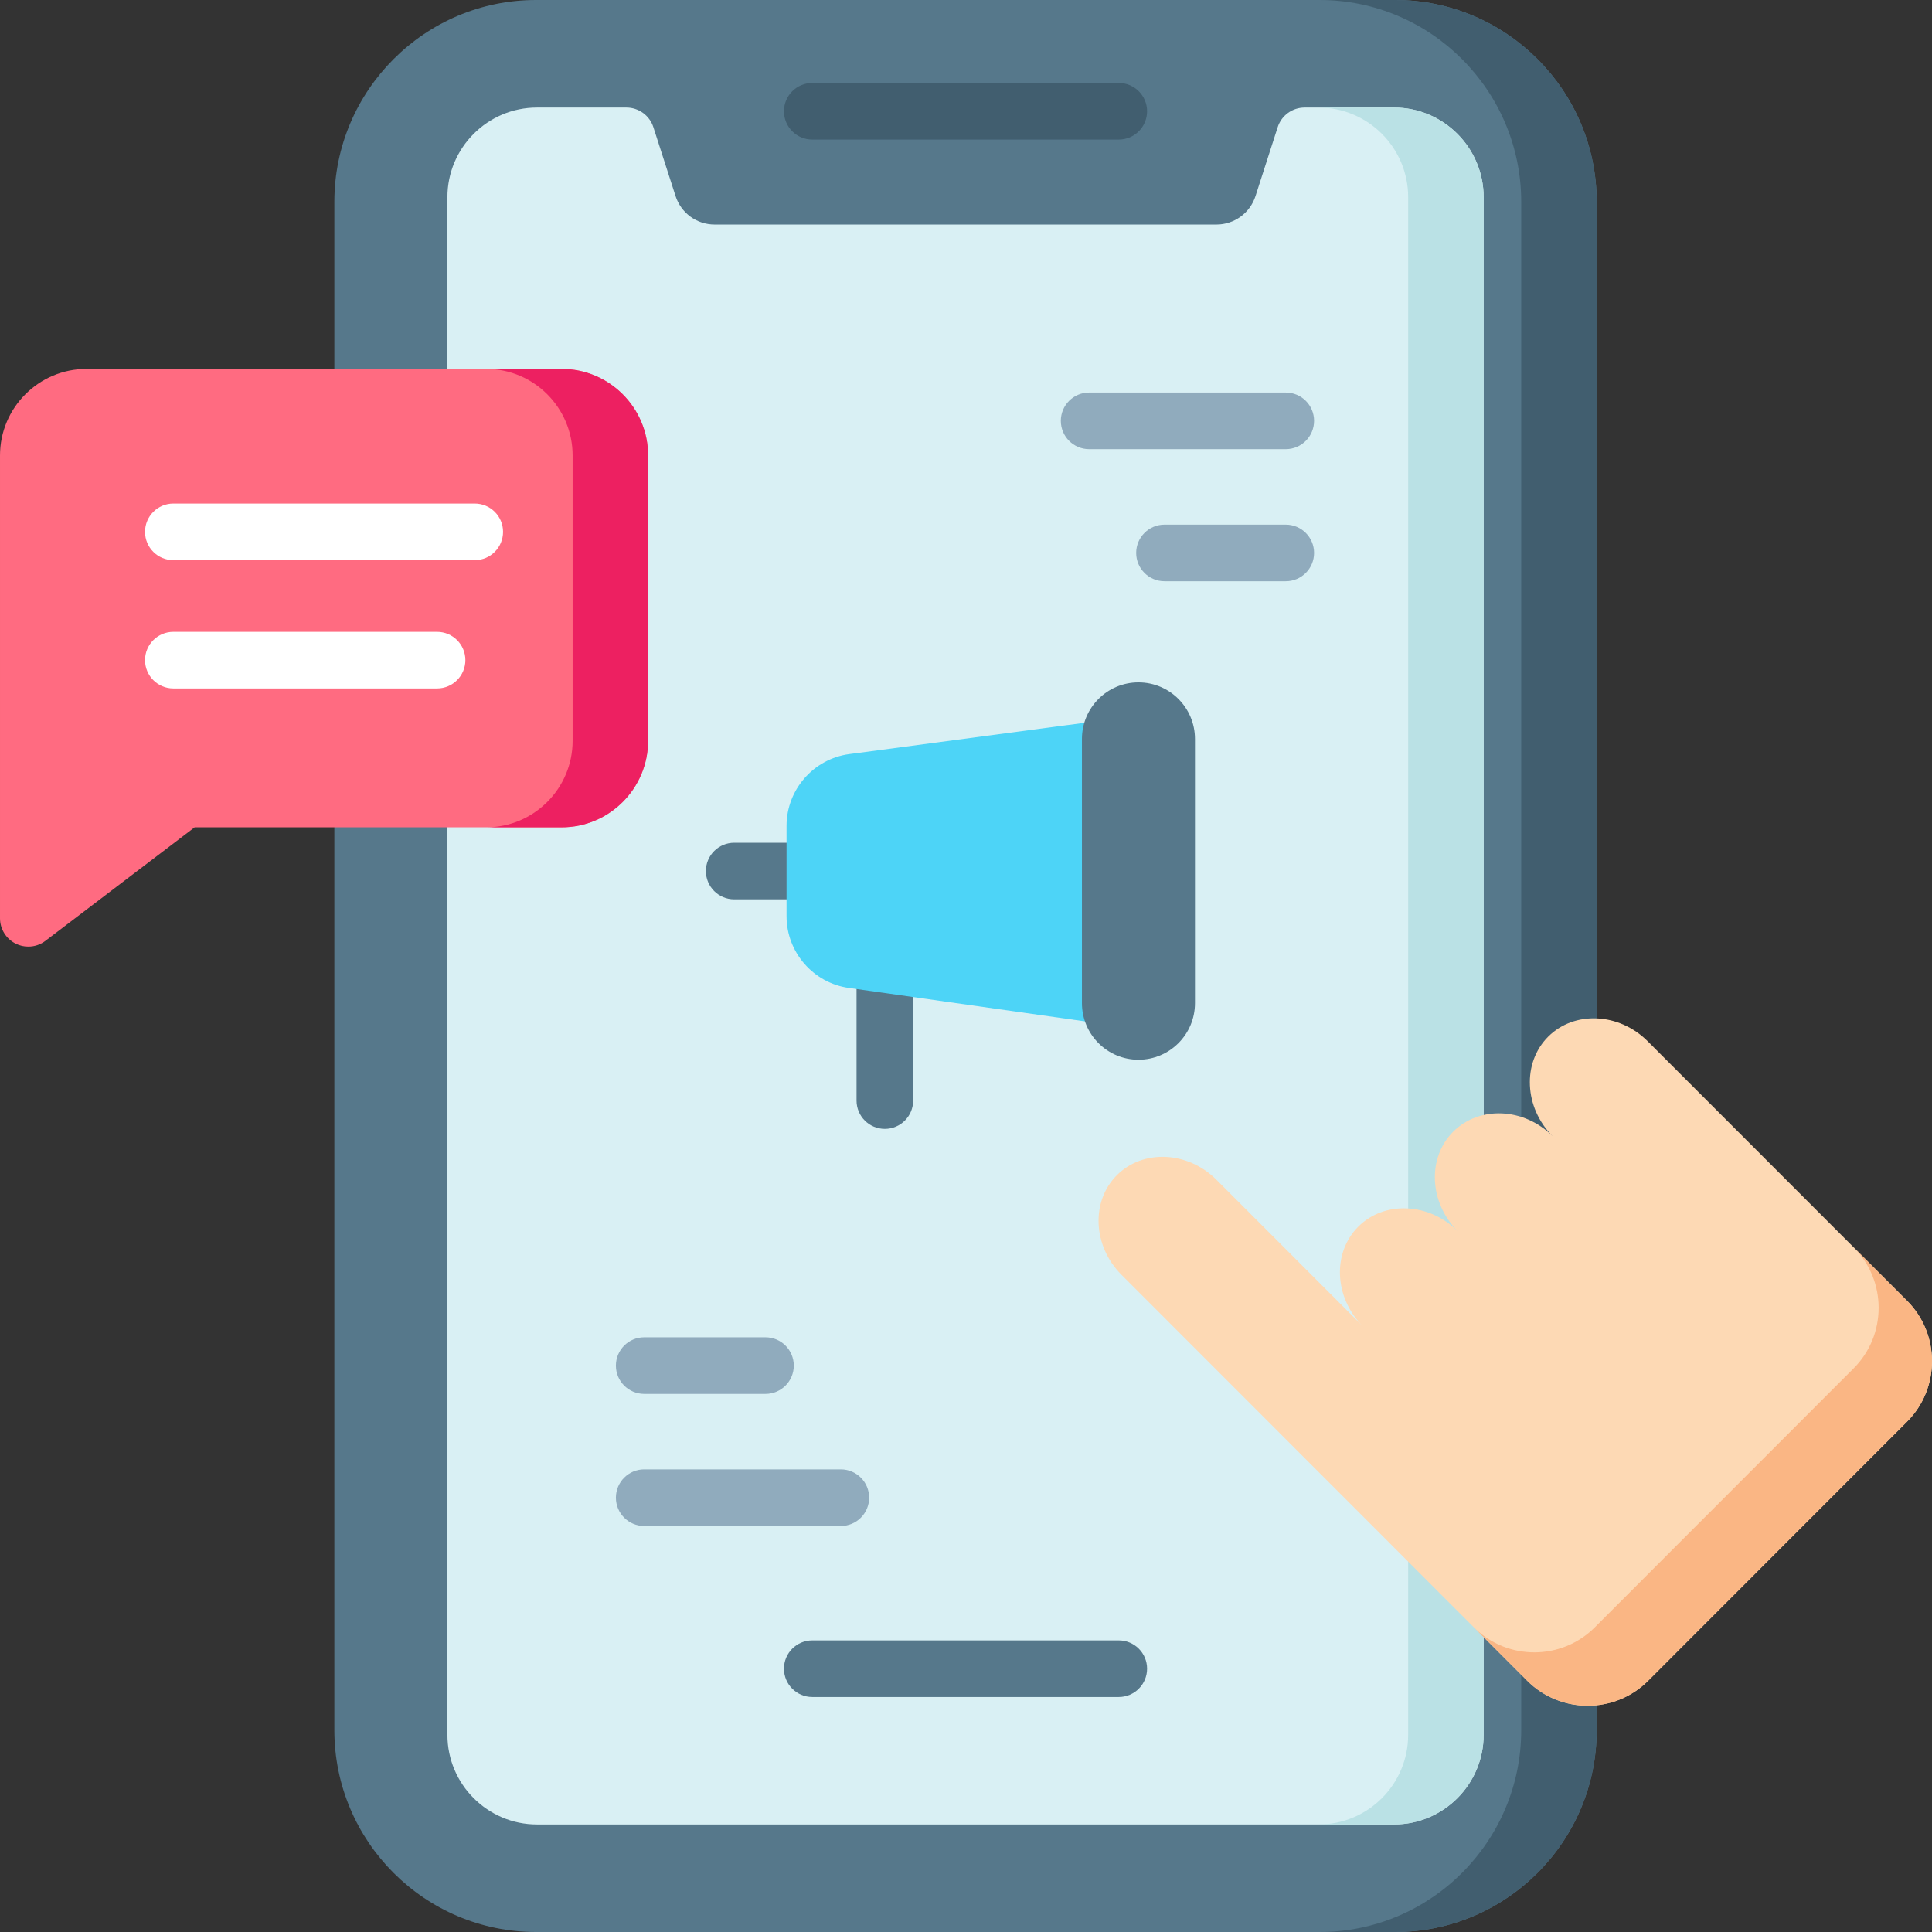 <svg id="Layer_1" enable-background="new 0 0 512 512" height="512" viewBox="0 0 512 512" width="512" xmlns="http://www.w3.org/2000/svg"><rect x="0" y="0" width="512" height="512" fill="#333333" stroke="none"/><g><g><path d="m423.14 53.5v405c0 29.5-23.97 53.5-53.43 53.5h-227.67c-29.46 0-53.43-24-53.43-53.5v-405c0-29.5 23.97-53.5 53.43-53.5h227.67c29.46 0 53.43 24 53.43 53.5z" fill="#56788b"/><path d="m423.14 53.5v405c0 29.5-23.97 53.5-53.43 53.5h-20c29.46 0 53.43-24 53.43-53.5v-405c0-29.5-23.97-53.5-53.43-53.5h20c29.46 0 53.43 24 53.43 53.5z" fill="#415e6f"/><path d="m393.18 52.26v407.48c0 13.1-10.64 23.76-23.73 23.76h-227.15c-13.09 0-23.73-10.66-23.73-23.76v-407.48c0-13.1 10.64-23.76 23.73-23.76h23.71c3.25 0 6.14 2.1 7.14 5.2l5.87 18.23c1.46 4.53 5.62 7.57 10.37 7.57h132.97c4.74 0 8.91-3.04 10.37-7.57l5.87-18.23c1-3.1 3.88-5.2 7.14-5.2h23.71c13.09 0 23.73 10.66 23.73 23.76z" fill="#d9f0f4"/><path d="m393.18 52.26v407.48c0 13.1-10.64 23.76-23.73 23.76h-20c13.09 0 23.73-10.66 23.73-23.76v-407.48c0-13.1-10.64-23.76-23.73-23.76h20c13.09 0 23.73 10.66 23.73 23.76z" fill="#bae1e5"/><path d="m296.489 21.985h-81.231c-4.142 0-7.5 3.358-7.5 7.5s3.358 7.5 7.5 7.5h81.231c4.142 0 7.5-3.358 7.5-7.5s-3.358-7.5-7.5-7.5z" fill="#415e6f"/><path d="m296.489 434.722h-81.231c-4.142 0-7.5 3.358-7.5 7.5s3.358 7.5 7.5 7.5h81.231c4.142 0 7.5-3.358 7.5-7.5s-3.358-7.5-7.5-7.5z" fill="#56788b"/><g><g fill="#56788b"><path d="m215.943 223.337h-21.376c-4.142 0-7.5 3.358-7.5 7.5s3.358 7.5 7.5 7.5h21.376c4.142 0 7.5-3.358 7.5-7.5s-3.358-7.5-7.5-7.5z"/><path d="m234.493 248.03c-4.142 0-7.5 3.358-7.5 7.5v36.133c0 4.142 3.358 7.5 7.5 7.5s7.5-3.358 7.5-7.5v-36.133c0-4.142-3.358-7.5-7.5-7.5z"/></g><path d="m225.045 199.848c-9.465 1.274-16.602 9.443-16.602 19.001v23.975c0 9.558 7.137 17.727 16.602 19.001l82.657 11.708v-84.686z" fill="#4dd4f7"/><path d="m316.68 195.837v70c0 8.284-6.706 15-14.978 15-8.272 0-14.978-6.716-14.978-15v-70c0-8.284 6.706-15 14.978-15 8.272 0 14.978 6.716 14.978 15z" fill="#56788b"/></g><path d="m171.75 120.7v75.62c0 12.64-10.28 22.93-22.91 22.93h-97.26l-39.54 30.08c-1.33 1.02-2.93 1.53-4.54 1.53-1.14 0-2.28-.25-3.33-.78-2.55-1.26-4.17-3.87-4.17-6.72v-122.66c0-12.64 10.28-22.93 22.91-22.93h125.93c12.63 0 22.91 10.29 22.91 22.93z" fill="#ff6b81"/><path d="m171.75 120.7v75.62c0 12.64-10.28 22.93-22.91 22.93h-20c12.63 0 22.91-10.29 22.91-22.93v-75.62c0-12.64-10.28-22.93-22.91-22.93h20c12.63 0 22.91 10.29 22.91 22.93z" fill="#ed2061"/><g fill="#fff"><path d="m125.815 133.444h-79.881c-4.142 0-7.5 3.358-7.5 7.5s3.358 7.5 7.5 7.5h79.881c4.142 0 7.5-3.358 7.5-7.5s-3.357-7.5-7.5-7.5z"/><path d="m115.831 167.444h-69.897c-4.142 0-7.5 3.358-7.5 7.5s3.358 7.5 7.5 7.5h69.896c4.142 0 7.5-3.358 7.5-7.5s-3.357-7.5-7.499-7.5z"/></g><g fill="#90abbd"><path d="m170.719 369.4h32.143c4.142 0 7.5-3.358 7.5-7.5s-3.358-7.5-7.5-7.5h-32.143c-4.142 0-7.5 3.358-7.5 7.5s3.358 7.5 7.5 7.5z"/><path d="m222.833 389.4h-52.113c-4.142 0-7.5 3.358-7.5 7.5s3.358 7.5 7.5 7.5h52.113c4.142 0 7.5-3.358 7.5-7.5s-3.358-7.5-7.5-7.5z"/><path d="m340.743 139.03h-32.143c-4.142 0-7.5 3.358-7.5 7.5s3.358 7.5 7.5 7.5h32.143c4.142 0 7.5-3.358 7.5-7.5s-3.358-7.5-7.5-7.5z"/><path d="m348.243 111.53c0-4.142-3.358-7.5-7.5-7.5h-52.113c-4.142 0-7.5 3.358-7.5 7.5s3.358 7.5 7.5 7.5h52.113c4.142 0 7.5-3.358 7.5-7.5z"/></g></g><g><path d="m436.76 445.427c-8.811 8.811-23.207 8.811-32.018 0l-13.994-14.008-93.571-93.614c-7.573-7.587-8.11-19.453-1.188-26.375 6.923-6.923 18.774-6.385 26.354 1.195l38.799 38.827c-7.573-7.587-8.111-19.452-1.188-26.375s18.774-6.385 26.354 1.195c-7.58-7.58-8.118-19.445-1.195-26.368 6.916-6.916 18.767-6.392 26.34 1.181-3.776-3.79-5.798-8.641-6.01-13.421-.226-4.78 1.379-9.482 4.837-12.94 6.915-6.915 18.774-6.385 26.354 1.195l54.638 54.666 14.121 14.135c8.811 8.811 8.811 23.221 0 32.032z" fill="#fdd9b4"/><path d="m436.76 445.427c-8.811 8.811-23.207 8.811-32.018 0l-13.994-14.008c8.818 8.676 23.108 8.627 31.869-.134l68.632-68.674c8.811-8.811 8.811-23.221 0-32.032l.021.007 14.121 14.135c8.811 8.811 8.811 23.221 0 32.032z" fill="#fab684"/></g></g></svg>